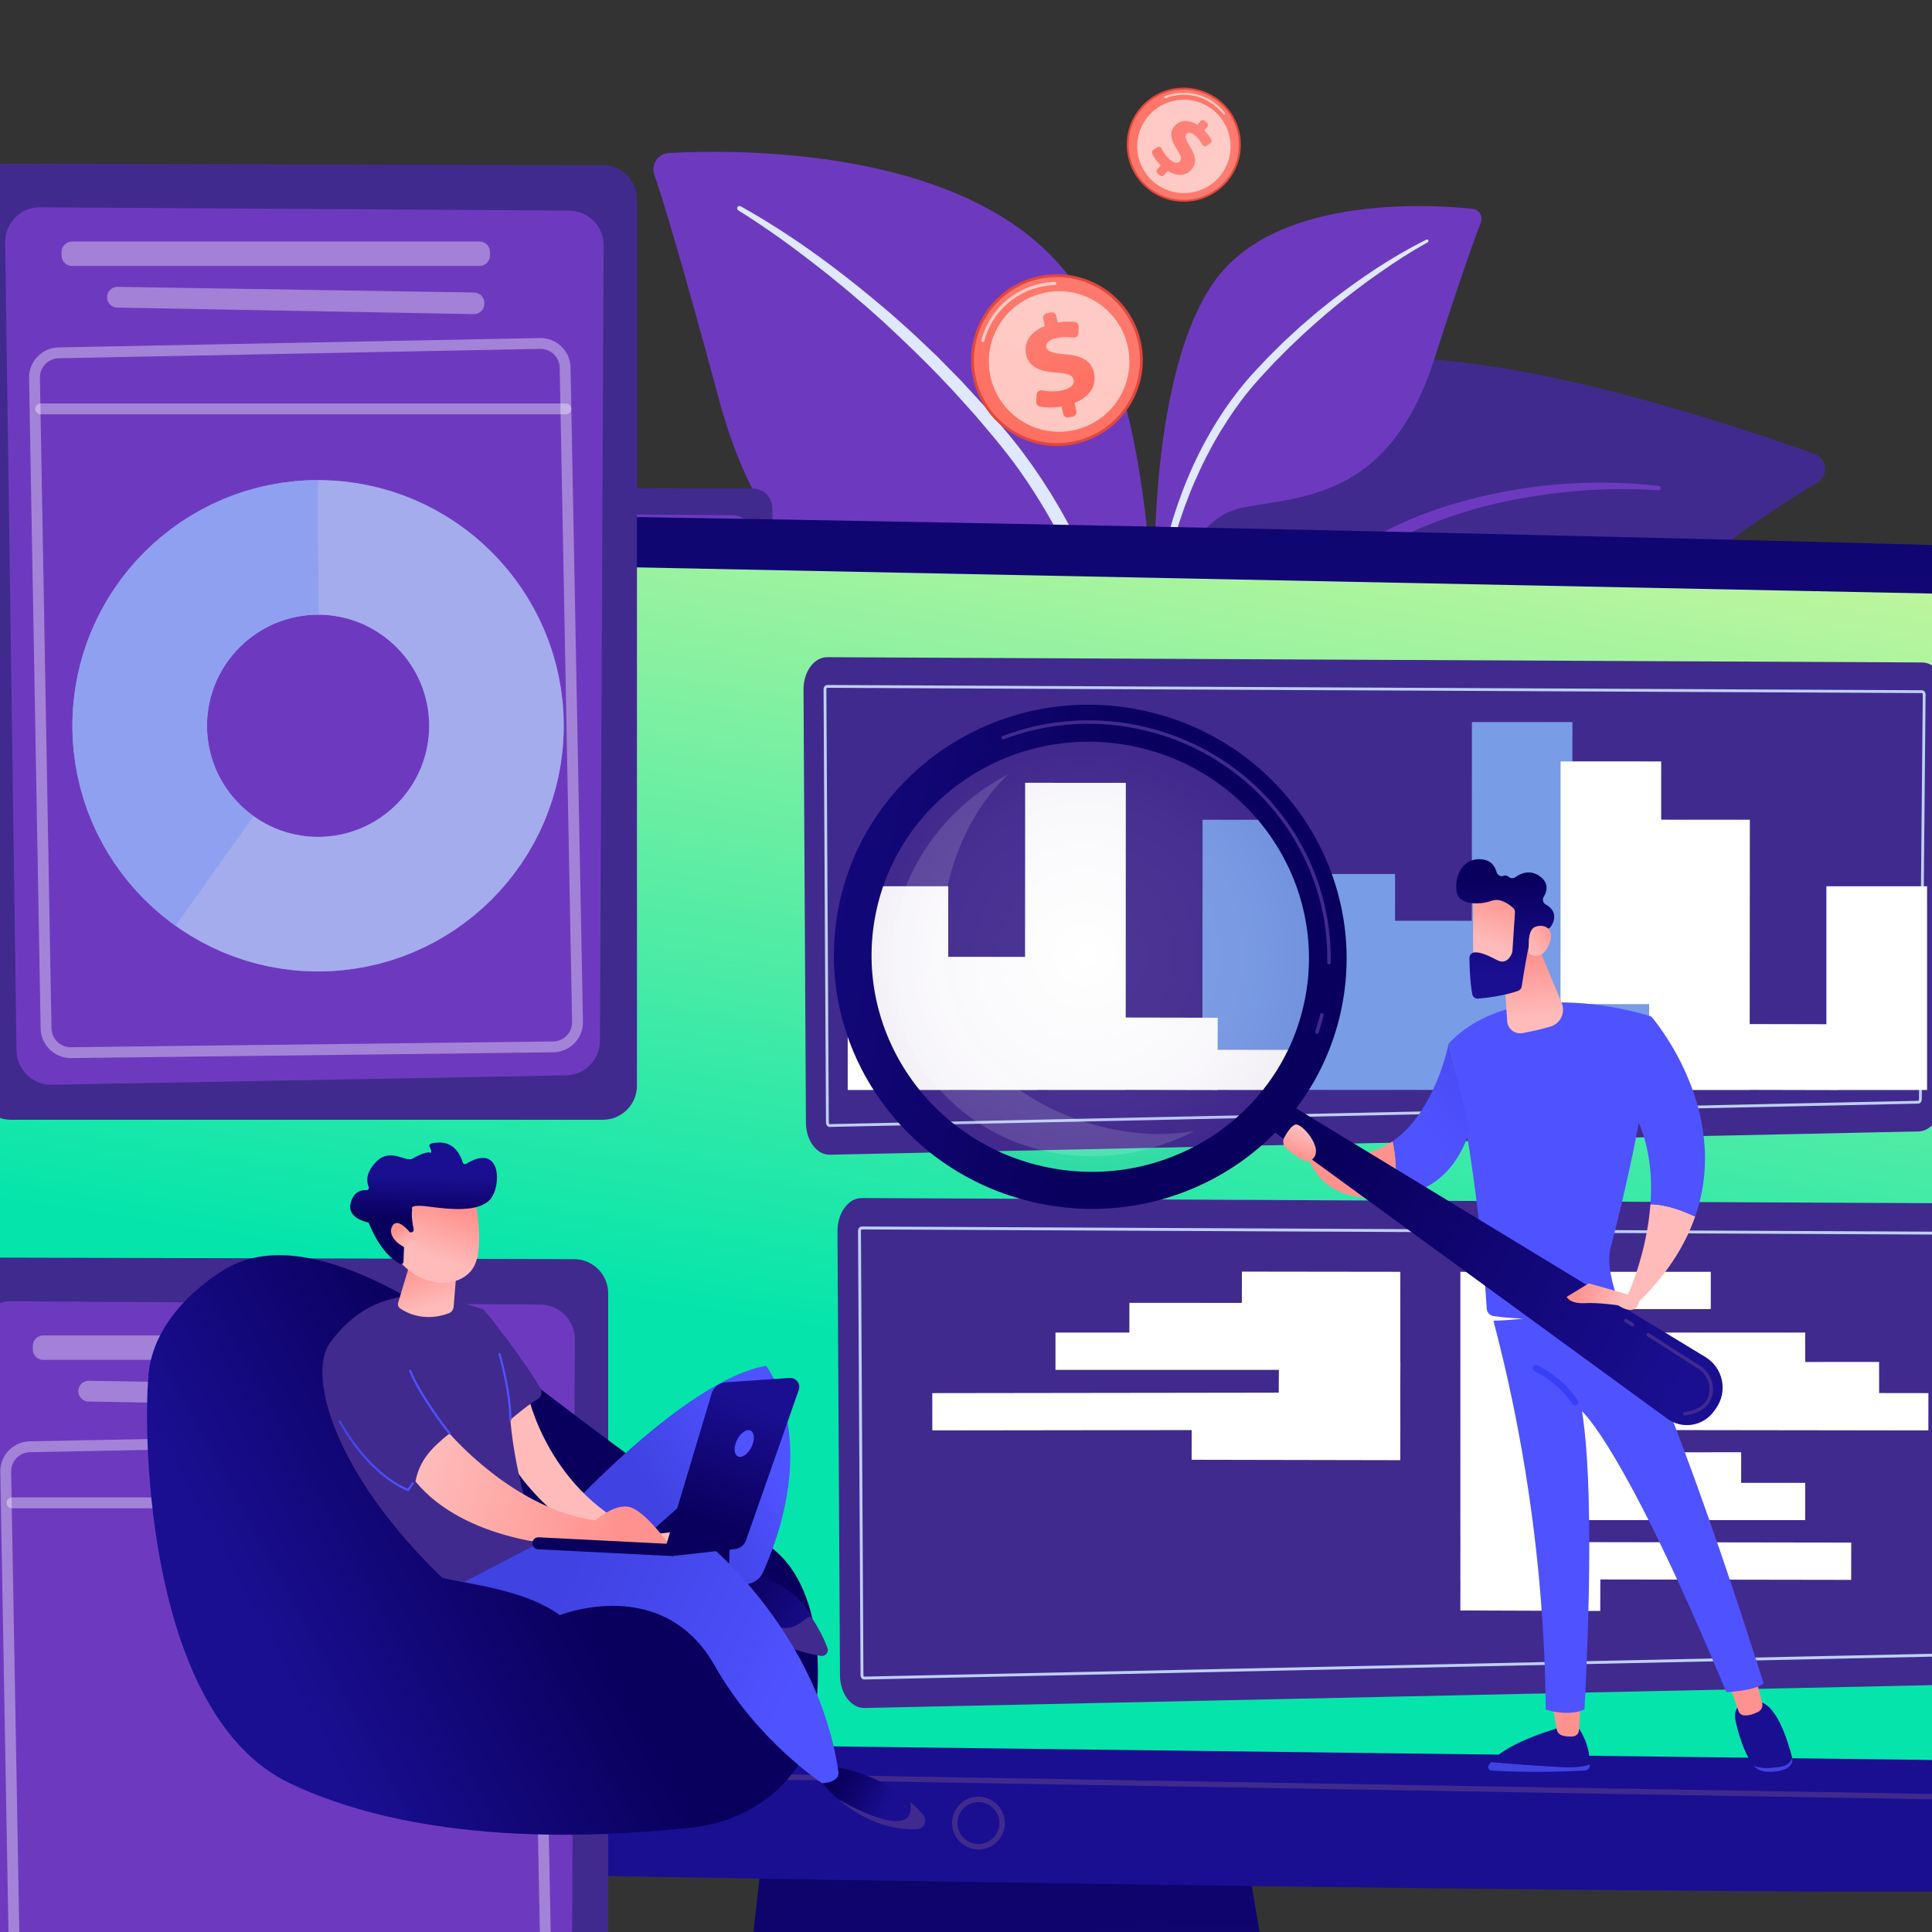 <svg width="547" height="547" viewBox="0 0 547 547" fill="none" xmlns="http://www.w3.org/2000/svg">
<rect x="0" y="0" width="547" height="547" fill="#333333" stroke="none"/>
<g clip-path="url(#clip0_127_7581)">
<path d="M195.976 432.482C189.771 434.342 262.38 368.792 300.9 253.296C319.052 198.871 330.803 128.855 367.128 107.156C397.361 89.096 485.184 118.258 513.795 128.549C517.371 129.835 517.838 134.699 514.568 136.633C498.443 146.166 463.517 169.168 450.937 196.107C434.356 231.615 395.021 249.417 362.264 250.562C329.507 251.707 310.844 254.998 286.985 303.116C263.126 351.233 213.609 427.196 195.976 432.482Z" fill="#412A8E"/>
<path d="M469.657 137.586C450.505 135.377 430.95 137.046 412.345 142.44C403.038 145.113 394.046 148.99 385.674 153.952C377.348 158.979 369.621 165.113 363.107 172.386L360.678 175.123C359.875 176.041 359.159 177.031 358.395 177.981C357.657 178.946 356.874 179.903 356.175 180.875L354.071 183.789C351.257 187.669 348.462 191.561 345.706 195.483C340.183 203.316 334.784 211.238 329.506 219.239C318.945 235.24 308.866 251.557 299.784 268.476C299.582 268.853 299.724 269.322 300.101 269.525C300.465 269.72 300.916 269.594 301.128 269.244L301.141 269.224C306.068 261.059 311.175 252.966 316.424 244.984C321.64 236.977 326.955 229.035 332.358 221.155L340.502 209.361L348.781 197.661C351.539 193.76 354.336 189.887 357.153 186.028L359.259 183.129C359.96 182.161 360.699 181.269 361.416 180.336C362.147 179.418 362.829 178.461 363.597 177.575L365.92 174.933C372.135 167.891 379.573 162.011 387.533 157.023C391.569 154.615 395.701 152.333 400.031 150.462L401.641 149.731L403.279 149.062C404.373 148.622 405.456 148.152 406.56 147.734C408.779 146.928 410.99 146.094 413.253 145.407C422.255 142.493 431.609 140.677 441.035 139.557C450.459 138.453 460.043 138.138 469.501 138.82L469.541 138.823C469.883 138.848 470.181 138.59 470.206 138.248C470.23 137.915 469.985 137.625 469.657 137.586Z" fill="#6D3ABF"/>
<path d="M324.632 239.791C324.632 239.791 314.222 192.511 289.486 185.24C264.75 177.969 221.657 180.199 203.56 113.082C192.966 73.789 187.751 56.752 185.248 49.379C184.272 46.504 186.301 43.491 189.334 43.326C210.786 42.16 281.296 41.723 306.411 83.763C336.186 133.601 324.632 239.791 324.632 239.791Z" fill="#6D3ABF"/>
<path d="M209.693 58.403C224.932 66.888 238.878 77.389 252.102 88.706C255.352 91.6 258.636 94.463 261.751 97.506L264.116 99.759L265.299 100.885L266.448 102.046L271.037 106.697L272.179 107.866L273.284 109.069L275.495 111.476L277.706 113.883L278.811 115.087L279.878 116.324C282.695 119.654 285.606 122.881 288.273 126.382C288.966 127.233 289.598 128.129 290.251 129.01C290.897 129.896 291.556 130.772 292.19 131.666L294.047 134.379L294.974 135.737L295.858 137.122L297.625 139.893L299.309 142.714C299.876 143.652 300.428 144.597 300.947 145.561L302.534 148.437C306.636 156.171 310.23 164.171 313.166 172.403C316.147 180.617 318.579 189.019 320.501 197.53C321.44 201.791 322.247 206.079 322.916 210.389C323.59 214.708 324.118 219.013 324.38 223.427C324.418 224.073 323.926 224.627 323.28 224.666C322.649 224.703 322.105 224.234 322.046 223.609L322.042 223.575C321.844 221.481 321.552 219.33 321.233 217.212C320.916 215.088 320.572 212.965 320.178 210.851C319.402 206.622 318.491 202.416 317.45 198.245C315.391 189.898 312.903 181.655 309.845 173.631C306.809 165.601 303.269 157.771 299.214 150.224C295.091 142.72 290.545 135.435 285.292 128.684C282.703 125.296 279.852 122.047 277.1 118.745L276.057 117.513L274.975 116.315L272.812 113.919L270.648 111.523L269.567 110.325L268.448 109.161C262.566 102.869 256.362 96.888 250.032 91.039C243.641 85.255 237.037 79.7 230.197 74.443C223.395 69.147 216.345 64.111 209.045 59.564L209.019 59.547C208.707 59.353 208.612 58.944 208.806 58.632C208.994 58.331 209.385 58.233 209.693 58.403Z" fill="#DFE8FF"/>
<path d="M327.133 176.787C327.133 176.787 335.016 147.801 350.565 144.044C366.115 140.286 392.755 142.972 406.001 101.924C413.755 77.893 417.503 67.493 419.277 62.999C419.969 61.246 418.802 59.318 416.928 59.124C403.669 57.752 359.984 55.348 343.147 80.642C323.186 110.628 327.133 176.787 327.133 176.787Z" fill="#6D3ABF"/>
<path d="M403.855 67.852C394.153 72.649 385.192 78.735 376.655 85.349C374.553 87.044 372.432 88.719 370.408 90.51L368.875 91.835L368.108 92.497L367.36 93.182L364.375 95.926L363.633 96.615L362.911 97.328L361.468 98.752L360.025 100.177L359.304 100.89L358.605 101.625C356.758 103.603 354.857 105.515 353.098 107.604C352.643 108.11 352.224 108.646 351.793 109.172C351.366 109.702 350.93 110.225 350.511 110.76L349.278 112.385L348.662 113.198L348.073 114.03L346.893 115.694L345.764 117.391C345.385 117.955 345.014 118.524 344.663 119.106L343.593 120.84C340.817 125.51 338.347 130.359 336.278 135.372C334.182 140.372 332.421 145.506 330.973 150.722C330.262 153.334 329.632 155.967 329.087 158.618C328.538 161.274 328.081 163.926 327.785 166.654C327.741 167.053 328.03 167.412 328.429 167.455C328.819 167.497 329.17 167.223 329.226 166.838L329.229 166.817C329.415 165.524 329.661 164.2 329.923 162.898C330.184 161.591 330.461 160.286 330.769 158.987C331.378 156.39 332.07 153.811 332.841 151.257C334.37 146.146 336.161 141.113 338.299 136.233C340.424 131.349 342.855 126.603 345.596 122.048C348.379 117.522 351.416 113.146 354.876 109.121C356.583 107.099 358.448 105.172 360.254 103.208L360.937 102.477L361.644 101.767L363.057 100.348L364.471 98.928L365.177 98.218L365.905 97.531C369.741 93.81 373.767 90.29 377.867 86.857C382.003 83.466 386.264 80.223 390.662 77.172C395.038 74.096 399.559 71.188 404.221 68.591L404.238 68.581C404.437 68.471 404.508 68.219 404.397 68.021C404.29 67.828 404.05 67.756 403.855 67.852Z" fill="#DFE8FF"/>
<path d="M323.027 96.887C325.827 110.018 317.453 122.933 304.321 125.733C291.19 128.534 278.275 120.159 275.475 107.028C272.675 93.897 281.049 80.982 294.18 78.181C307.311 75.381 320.226 83.755 323.027 96.887Z" fill="url(#paint0_linear_127_7581)"/>
<path d="M322.236 97.055C324.944 109.75 316.847 122.235 304.153 124.942C291.458 127.65 278.973 119.554 276.266 106.859C273.558 94.165 281.654 81.679 294.349 78.972C307.043 76.265 319.529 84.361 322.236 97.055Z" fill="url(#paint1_linear_127_7581)"/>
<g opacity="0.78">
<path opacity="0.78" d="M278.352 96.88C278.287 96.894 278.218 96.894 278.15 96.876C277.915 96.814 277.775 96.574 277.837 96.34C279.978 88.205 286.414 82.063 294.634 80.31C295.946 80.031 297.285 79.868 298.614 79.829C298.856 79.822 299.059 80.012 299.066 80.254C299.073 80.497 298.885 80.7 298.64 80.706C297.364 80.744 296.077 80.9 294.817 81.168C286.923 82.852 280.742 88.751 278.686 96.563C278.642 96.729 278.509 96.847 278.352 96.88Z" fill="white"/>
</g>
<g opacity="0.78">
<path opacity="0.78" d="M319.313 98.202C321.604 108.947 314.752 119.514 304.008 121.805C293.263 124.097 282.696 117.244 280.404 106.5C278.113 95.756 284.965 85.188 295.71 82.897C306.454 80.606 317.021 87.458 319.313 98.202Z" fill="white"/>
</g>
<path d="M301.034 117.221L300.582 115.104C298.357 115.487 296.064 115.431 294.369 115.083C293.764 114.959 293.349 114.398 293.384 113.781L293.501 111.695C293.544 110.93 294.251 110.388 295.004 110.53C296.679 110.847 298.686 110.952 300.734 110.516C302.859 110.062 304.29 109.004 303.975 107.527C303.691 106.194 302.297 105.663 299.175 105.501C294.715 105.247 291.297 104.055 290.506 100.345C289.791 96.995 291.695 93.915 295.8 92.324L295.348 90.208C295.203 89.527 295.637 88.857 296.318 88.712L297.562 88.446C298.243 88.301 298.913 88.735 299.058 89.416L299.463 91.317C301.523 90.963 303.083 90.996 304.351 91.159C305.001 91.242 305.47 91.822 305.434 92.476L305.328 94.405C305.287 95.149 304.618 95.694 303.882 95.582C302.708 95.403 301.082 95.303 299.086 95.728C296.565 96.266 296.067 97.464 296.267 98.401C296.513 99.553 298.195 100.023 301.688 100.333C306.67 100.739 309.029 102.269 309.775 105.763C310.458 108.969 308.696 112.357 304.239 114.061L304.744 116.43C304.889 117.111 304.455 117.78 303.774 117.926L302.53 118.191C301.849 118.336 301.179 117.902 301.034 117.221Z" fill="url(#paint2_linear_127_7581)"/>
<path d="M347.217 51.745C341.274 58.393 331.06 58.959 324.403 53.008C317.745 47.058 317.166 36.844 323.109 30.196C329.052 23.547 339.267 22.981 345.924 28.932C352.581 34.882 353.16 45.096 347.217 51.745Z" fill="url(#paint3_linear_127_7581)"/>
<path d="M346.816 51.386C341.071 57.814 331.196 58.361 324.76 52.608C318.325 46.855 317.765 36.981 323.51 30.554C329.255 24.126 339.13 23.579 345.566 29.332C352.002 35.084 352.562 44.959 346.816 51.386Z" fill="url(#paint4_linear_127_7581)"/>
<g opacity="0.78">
<path opacity="0.78" d="M329.681 27.764C329.648 27.734 329.621 27.697 329.604 27.653C329.545 27.503 329.619 27.334 329.769 27.275C334.972 25.236 340.793 26.284 344.96 30.009C345.625 30.604 346.238 31.259 346.781 31.957C346.88 32.084 346.857 32.267 346.73 32.366C346.603 32.465 346.42 32.443 346.321 32.315C345.799 31.644 345.211 31.015 344.572 30.444C340.57 26.866 334.979 25.86 329.982 27.818C329.876 27.86 329.761 27.835 329.681 27.764Z" fill="white"/>
</g>
<g opacity="0.78">
<path opacity="0.78" d="M345.053 50.267C340.191 55.707 331.833 56.17 326.386 51.301C320.939 46.432 320.465 38.075 325.328 32.635C330.19 27.194 338.548 26.732 343.995 31.6C349.442 36.469 349.916 44.827 345.053 50.267Z" fill="white"/>
</g>
<path d="M327.677 47.908L328.635 46.837C327.556 45.792 326.685 44.539 326.207 43.493C326.036 43.12 326.174 42.678 326.518 42.454L327.683 41.7C328.11 41.423 328.679 41.59 328.898 42.05C329.386 43.073 330.117 44.192 331.155 45.12C332.233 46.083 333.362 46.436 334.031 45.688C334.634 45.014 334.371 44.057 333.233 42.318C331.618 39.824 330.915 37.523 332.594 35.644C334.111 33.948 336.51 33.763 338.974 35.343L339.932 34.271C340.24 33.926 340.77 33.897 341.116 34.206L341.746 34.769C342.091 35.078 342.121 35.608 341.813 35.952L340.953 36.915C341.951 37.881 342.546 38.731 342.957 39.476C343.167 39.857 343.04 40.336 342.675 40.573L341.599 41.273C341.184 41.542 340.629 41.397 340.4 40.957C340.036 40.257 339.451 39.345 338.439 38.441C337.161 37.298 336.323 37.501 335.899 37.975C335.377 38.559 335.786 39.645 336.991 41.641C338.729 44.474 338.835 46.341 337.254 48.11C335.803 49.733 333.293 50.115 330.63 48.39L329.558 49.59C329.25 49.934 328.72 49.964 328.375 49.655L327.744 49.092C327.399 48.783 327.369 48.253 327.677 47.908Z" fill="url(#paint5_linear_127_7581)"/>
<path d="M242.86 389.941L234.902 461.319H327.237L315.21 389.941H242.86Z" fill="url(#paint6_linear_127_7581)"/>
<path d="M71.228 215.718V393.85C71.228 408.504 82.905 420.487 97.554 420.865C162.617 422.543 390.174 426.611 452.109 425.698C462.754 425.541 471.378 417.022 471.685 406.381C472.879 364.998 474.819 265.487 467.641 219.288C466.129 209.559 457.917 202.284 448.076 201.969C393.562 200.225 152.336 194.687 90.43 196.078C79.753 196.317 71.228 205.039 71.228 215.718Z" fill="url(#paint7_linear_127_7581)"/>
<path d="M461.265 410.918C461.262 410.918 461.259 410.918 461.257 410.918L82.398 404.463C82.149 404.459 81.951 404.254 81.955 404.005C81.959 403.756 82.154 403.574 82.413 403.562L461.272 410.017C461.521 410.021 461.719 410.226 461.715 410.475C461.711 410.722 461.51 410.918 461.265 410.918Z" fill="#412A8E"/>
<path d="M82.405 214.851V384.089C82.405 392.645 89.273 399.616 97.828 399.744L443.199 404.011C451.681 404.137 458.633 397.314 458.664 388.832L459.242 221.106C459.265 215.041 454.433 210.071 448.369 209.924L94.773 202.78C87.992 202.615 82.405 208.068 82.405 214.851Z" fill="url(#paint8_linear_127_7581)"/>
<path d="M275.572 418.802C273.15 418.802 271.18 416.832 271.18 414.41C271.18 411.987 273.15 410.017 275.572 410.017C277.995 410.017 279.965 411.987 279.965 414.41C279.965 416.832 277.995 418.802 275.572 418.802ZM275.572 410.918C273.647 410.918 272.081 412.485 272.081 414.41C272.081 416.335 273.647 417.901 275.572 417.901C277.497 417.901 279.063 416.335 279.063 414.41C279.063 412.485 277.497 410.918 275.572 410.918Z" fill="#412A8E"/>
<path d="M347.126 475.922H211.988C208.316 475.922 205.559 473.309 206.269 470.501L208.003 463.643C208.525 461.581 210.793 460.067 213.488 459.983L343.767 455.917C346.582 455.83 349.075 457.324 349.688 459.468L352.814 470.391C353.627 473.228 350.856 475.922 347.126 475.922Z" fill="url(#paint9_linear_127_7581)"/>
<path d="M284.735 461.851C284.489 461.851 284.288 461.653 284.284 461.407C284.281 461.158 284.479 460.953 284.728 460.949L290.311 460.868C290.553 460.861 290.765 461.063 290.768 461.312C290.772 461.561 290.573 461.766 290.324 461.769L284.741 461.851C284.739 461.851 284.737 461.851 284.735 461.851Z" fill="#412A8E"/>
<path d="M211.272 472.152C211.248 472.152 211.224 472.15 211.2 472.146C210.955 472.107 210.787 471.876 210.827 471.63L211.623 466.642C212.052 463.957 214.337 461.979 217.055 461.939L276.267 461.073C276.521 461.091 276.721 461.268 276.725 461.517C276.728 461.766 276.529 461.971 276.28 461.975L217.069 462.84C214.788 462.874 212.873 464.532 212.513 466.784L211.717 471.772C211.681 471.994 211.49 472.152 211.272 472.152Z" fill="#412A8E"/>
<path d="M109.67 479.472H208.217C211.359 479.472 213.907 476.925 213.907 473.782V326.182C213.907 323.045 211.369 320.5 208.232 320.492L108.897 320.225C105.737 320.217 103.175 322.785 103.192 325.946L103.98 473.812C103.997 476.943 106.539 479.472 109.67 479.472Z" fill="#412A8E"/>
<path d="M114.499 327.508L202.616 328.051C205.801 328.07 208.368 330.666 208.354 333.851L207.739 466.327C207.724 469.464 205.207 472.016 202.071 472.073L116.454 473.635C113.257 473.694 110.621 471.141 110.576 467.944L108.691 333.362C108.645 330.129 111.265 327.488 114.499 327.508Z" fill="#6D3ABF"/>
<g opacity="0.6">
<path opacity="0.6" d="M118.082 334.93V335.538C118.082 336.492 118.855 337.265 119.809 337.265H187.702C188.656 337.265 189.429 336.492 189.429 335.538V334.93C189.429 333.976 188.656 333.203 187.702 333.203H119.809C118.855 333.203 118.082 333.976 118.082 334.93Z" fill="white"/>
</g>
<g opacity="0.6">
<path opacity="0.6" d="M125.657 342.571C125.706 343.475 126.445 344.188 127.35 344.205L186.726 345.287C187.692 345.304 188.485 344.526 188.485 343.56V343.419C188.485 342.476 187.728 341.707 186.785 341.692L127.409 340.751C126.408 340.735 125.603 341.571 125.657 342.571Z" fill="white"/>
</g>
<g opacity="0.61">
<path opacity="0.61" d="M119.596 469.192C116.88 469.192 114.642 467 114.594 464.278L112.667 355.927C112.618 353.174 114.819 350.89 117.573 350.836L197.742 349.275C199.083 349.262 200.346 349.745 201.309 350.673C202.273 351.6 202.817 352.846 202.843 354.183L204.909 463.129C204.934 464.473 204.433 465.743 203.498 466.708C202.564 467.672 201.309 468.211 199.966 468.228L119.657 469.192C119.637 469.192 119.616 469.192 119.596 469.192ZM197.841 351.077C197.82 351.077 197.799 351.078 197.778 351.078L117.608 352.639C115.846 352.672 114.438 354.134 114.47 355.896L116.396 464.245C116.428 465.999 117.888 467.407 119.635 467.389L199.945 466.425C200.804 466.415 201.606 466.069 202.204 465.453C202.802 464.836 203.123 464.023 203.107 463.164L201.04 354.217C201.024 353.362 200.675 352.565 200.059 351.972C199.458 351.394 198.673 351.077 197.841 351.077Z" fill="white"/>
</g>
<g opacity="0.61">
<path opacity="0.61" d="M202.071 361.979H114.608C114.111 361.979 113.707 361.575 113.707 361.078C113.707 360.58 114.111 360.176 114.608 360.176H202.071C202.569 360.176 202.973 360.58 202.973 361.078C202.973 361.575 202.569 361.979 202.071 361.979Z" fill="white"/>
</g>
<path d="M114.464 297.284H213.011C216.153 297.284 218.701 294.737 218.701 291.594V143.994C218.701 140.858 216.162 138.313 213.026 138.304L113.691 138.038C110.531 138.029 107.969 140.598 107.986 143.758L108.774 291.625C108.791 294.755 111.333 297.284 114.464 297.284Z" fill="#412A8E"/>
<path d="M119.293 145.321L207.41 145.863C210.595 145.883 213.162 148.478 213.147 151.663L212.533 284.14C212.518 287.277 210.001 289.828 206.865 289.885L121.248 291.447C118.051 291.506 115.415 288.954 115.37 285.756L113.484 151.175C113.439 147.941 116.059 145.301 119.293 145.321Z" fill="#6D3ABF"/>
<g opacity="0.6">
<path opacity="0.6" d="M122.875 152.743V153.35C122.875 154.304 123.649 155.077 124.603 155.077H192.496C193.45 155.077 194.223 154.304 194.223 153.35V152.743C194.223 151.789 193.45 151.015 192.496 151.015H124.603C123.649 151.015 122.875 151.789 122.875 152.743Z" fill="white"/>
</g>
<g opacity="0.6">
<path opacity="0.6" d="M130.451 160.384C130.5 161.288 131.239 162.001 132.144 162.017L191.52 163.099C192.486 163.117 193.279 162.339 193.279 161.372V161.231C193.279 160.288 192.522 159.519 191.579 159.504L132.203 158.563C131.201 158.547 130.397 159.384 130.451 160.384Z" fill="white"/>
</g>
<g opacity="0.61">
<path opacity="0.61" d="M124.391 287.004C121.674 287.004 119.436 284.812 119.388 282.089L117.461 173.74C117.412 170.986 119.613 168.702 122.367 168.648L202.536 167.088C203.879 167.071 205.14 167.558 206.103 168.485C207.067 169.412 207.611 170.659 207.636 171.995L209.703 280.942C209.728 282.285 209.227 283.555 208.292 284.52C207.358 285.484 206.103 286.024 204.76 286.04L124.451 287.004C124.431 287.004 124.41 287.004 124.391 287.004ZM202.635 168.889C202.614 168.889 202.593 168.89 202.571 168.89L122.402 170.451C120.64 170.485 119.232 171.946 119.264 173.708L121.19 282.058C121.221 283.799 122.653 285.201 124.391 285.201C124.404 285.201 124.416 285.201 124.429 285.201L204.739 284.237C205.598 284.227 206.4 283.882 206.998 283.265C207.596 282.648 207.917 281.835 207.9 280.976L205.834 172.03C205.818 171.175 205.469 170.377 204.853 169.784C204.252 169.206 203.467 168.889 202.635 168.889Z" fill="white"/>
</g>
<g opacity="0.61">
<path opacity="0.61" d="M206.866 179.791H119.402C118.905 179.791 118.501 179.387 118.501 178.89C118.501 178.392 118.905 177.988 119.402 177.988H206.866C207.363 177.988 207.767 178.392 207.767 178.89C207.767 179.387 207.363 179.791 206.866 179.791Z" fill="white"/>
</g>
<g opacity="0.73">
<path opacity="0.73" d="M165.592 201.957C149.212 201.957 135.886 215.283 135.886 231.664C135.886 248.044 149.212 261.37 165.592 261.37C181.973 261.37 195.299 248.044 195.299 231.664C195.299 215.283 181.973 201.957 165.592 201.957Z" stroke="white" stroke-width="22.41"/>
</g>
<g opacity="0.73">
<path opacity="0.73" d="M165.592 201.957C149.212 201.957 135.886 215.283 135.886 231.664C135.886 248.044 149.212 261.37 165.592 261.37C181.973 261.37 195.299 248.044 195.299 231.664C195.299 215.283 181.973 201.957 165.592 201.957Z" stroke="#91B3FA" stroke-width="22.41" stroke-dasharray="190.63 270"/>
</g>
<g opacity="0.73">
<path opacity="0.73" d="M165.592 201.957C149.212 201.957 135.886 215.283 135.886 231.664C135.886 248.044 149.212 261.37 165.592 261.37C181.973 261.37 195.299 248.044 195.299 231.664C195.299 215.283 181.973 201.957 165.592 201.957Z" stroke="#7D97F4" stroke-width="22.41" stroke-dasharray="74.9 270"/>
</g>
<path d="M432.742 221.116L250.404 220.239C248.206 220.219 246.421 222.65 246.438 225.641L246.842 297.782C246.859 300.79 248.69 303.19 250.9 303.1L432.199 299.217C434.308 299.131 435.992 296.798 436.019 293.927L436.655 226.545C436.683 223.572 434.927 221.136 432.742 221.116Z" fill="#412A8E"/>
<path d="M250.784 298.473C250.447 298.473 250.185 298.154 250.182 297.746L249.778 225.605C249.777 225.416 249.828 225.25 249.929 225.111C250.076 224.911 250.255 224.869 250.38 224.869L432.72 225.746C432.844 225.747 433.021 225.79 433.166 225.991C433.267 226.131 433.317 226.297 433.315 226.485L432.68 293.867C432.676 294.266 432.427 294.576 432.101 294.589H432.097L250.784 298.473ZM250.378 225.336C250.367 225.336 250.344 225.336 250.307 225.387C250.266 225.444 250.245 225.514 250.246 225.603L250.65 297.744C250.65 297.904 250.735 298.005 250.779 298.005L432.087 294.122C432.135 294.118 432.211 294.014 432.212 293.862L432.848 226.481C432.848 226.393 432.828 226.323 432.787 226.265C432.75 226.214 432.726 226.213 432.716 226.213L250.378 225.336Z" fill="#BDD0FB"/>
<path d="M262.173 292.304V258.394M425.179 292.304V258.394V292.304ZM410.41 292.304L410.433 281.368L410.41 292.304ZM395.641 292.304L395.664 247.318L395.641 292.304ZM380.872 292.304L380.895 237.608L380.872 292.304ZM366.103 292.304L366.126 231.044L366.103 292.304ZM351.334 292.304L351.357 264.138L351.334 292.304ZM336.565 292.304L336.588 256.343L336.565 292.304ZM321.249 292.304L321.272 247.318L321.249 292.304ZM307.027 292.304L307.05 280.274L307.027 292.304ZM291.711 292.304L291.734 241.164L291.711 292.304ZM276.942 292.304L276.965 270.155L276.942 292.304Z" stroke="#789CE6" stroke-width="16.74"/>
<path d="M262.173 292.304V258.394M425.179 292.304V258.394V292.304ZM410.41 292.304L410.433 281.368L410.41 292.304ZM395.641 292.304L395.664 247.318L395.641 292.304ZM380.878 278.015C380.885 261.81 380.895 237.608 380.895 237.608L380.878 278.015ZM321.249 292.304C321.249 292.304 321.25 289.652 321.252 285.635L321.249 292.304ZM307.027 292.304L307.05 280.274L307.027 292.304ZM291.711 292.304L291.734 241.164L291.711 292.304ZM276.942 292.304L276.965 270.155L276.942 292.304Z" stroke="white" stroke-width="16.74"/>
<path d="M443.054 311.213L256.163 310.315C253.91 310.294 252.081 312.785 252.098 315.851L252.512 389.794C252.53 392.876 254.407 395.336 256.671 395.244L442.497 391.264C444.659 391.175 446.386 388.785 446.413 385.843L447.064 316.778C447.093 313.73 445.294 311.234 443.054 311.213Z" fill="#412A8E"/>
<path d="M256.553 390.501C256.207 390.501 255.938 390.174 255.936 389.757L255.522 315.815C255.521 315.62 255.573 315.45 255.677 315.308C255.827 315.103 256.011 315.06 256.138 315.06L443.031 315.958C443.158 315.959 443.34 316.004 443.489 316.21C443.592 316.353 443.643 316.522 443.642 316.716L442.99 385.781C442.987 386.19 442.731 386.508 442.397 386.521H442.393L256.553 390.501ZM256.137 315.539C256.125 315.539 256.102 315.539 256.064 315.591C256.022 315.648 256.001 315.723 256.001 315.812L256.415 389.754C256.416 389.918 256.503 390.022 256.548 390.022L442.382 386.042C442.432 386.038 442.51 385.932 442.511 385.776L443.162 316.711C443.163 316.623 443.142 316.549 443.101 316.491C443.062 316.438 443.037 316.437 443.028 316.437L256.137 315.539Z" fill="#BDD0FB"/>
<path d="M355.837 325.706H397.541M355.837 375.893C355.837 375.893 371.081 375.949 379.14 375.979L355.837 375.893ZM355.837 370.696L420.925 370.8L355.837 370.696ZM355.837 365.91L371.422 365.878L355.837 365.91ZM355.837 360.85H413.267H355.837ZM355.837 355.791L402.601 355.758L355.837 355.791ZM355.837 350.868L391.661 350.835L355.837 350.868ZM355.837 345.808L433.78 345.912L355.837 345.808ZM355.837 340.748L425.575 340.715L355.837 340.748ZM355.837 335.825H413.267H355.837ZM355.837 330.902H369.507H355.837Z" stroke="white" stroke-width="6.21"/>
<path d="M345.832 325.706L319.444 325.673M345.832 350.868C345.832 350.868 325.801 350.828 311.084 350.799L345.832 350.868ZM345.832 345.808L267.889 345.912L345.832 345.808ZM345.832 340.748L325.598 340.65L345.832 340.748ZM345.832 335.825H288.402H345.832ZM345.832 330.902L300.709 330.869L345.832 330.902Z" stroke="white" stroke-width="6.21"/>
<path d="M221.413 474.561L207.884 595.902H364.853L344.408 474.561H221.413Z" fill="url(#paint10_linear_127_7581)"/>
<path d="M-70.362 178.381V481.206C-70.362 506.118 -50.511 526.489 -25.608 527.131C84.999 529.984 471.846 536.899 577.136 535.347C595.233 535.08 609.893 520.599 610.415 502.508C612.445 432.158 615.742 262.989 603.54 184.45C600.97 167.911 587.009 155.543 570.28 155.008C477.606 152.043 67.522 142.629 -37.719 144.993C-55.869 145.4 -70.362 160.226 -70.362 178.381Z" fill="url(#paint11_linear_127_7581)"/>
<path d="M592.7 510.222C592.695 510.222 592.691 510.222 592.686 510.222L-51.374 499.249C-51.797 499.241 -52.134 498.892 -52.127 498.47C-52.12 498.046 -51.789 497.736 -51.348 497.716L592.712 508.689C593.135 508.697 593.472 509.046 593.465 509.469C593.458 509.888 593.117 510.222 592.7 510.222Z" fill="#412A8E"/>
<path d="M-51.361 176.907V464.612C-51.361 479.156 -39.685 491.008 -25.142 491.225L561.989 498.479C576.407 498.694 588.226 487.094 588.279 472.674L589.262 187.541C589.3 177.23 581.086 168.782 570.778 168.531L-30.335 156.387C-41.864 156.107 -51.361 165.375 -51.361 176.907Z" fill="url(#paint12_linear_127_7581)"/>
<path d="M277.023 523.625C272.905 523.625 269.555 520.275 269.555 516.157C269.555 512.039 272.905 508.689 277.023 508.689C281.14 508.689 284.49 512.039 284.49 516.157C284.49 520.275 281.14 523.625 277.023 523.625ZM277.023 510.222C273.75 510.222 271.087 512.885 271.087 516.157C271.087 519.43 273.75 522.092 277.023 522.092C280.295 522.092 282.958 519.43 282.958 516.157C282.958 512.885 280.295 510.222 277.023 510.222Z" fill="#412A8E"/>
<path d="M-5.011 626.764H162.519C167.861 626.764 172.192 622.433 172.192 617.091V366.17C172.192 360.838 167.877 356.512 162.545 356.497L-6.325 356.044C-11.697 356.03 -16.052 360.396 -16.023 365.769L-14.684 617.142C-14.655 622.464 -10.333 626.764 -5.011 626.764Z" fill="#412A8E"/>
<path d="M3.199 368.425L152.997 369.348C158.412 369.381 162.777 373.793 162.752 379.208L161.706 604.418C161.681 609.751 157.403 614.088 152.07 614.186L6.523 616.841C1.087 616.94 -3.394 612.602 -3.47 607.165L-6.676 378.378C-6.753 372.88 -2.299 368.391 3.199 368.425Z" fill="#6D3ABF"/>
<g opacity="0.6">
<path opacity="0.6" d="M9.289 381.042V382.075C9.289 383.697 10.604 385.011 12.225 385.011H127.644C129.266 385.011 130.58 383.697 130.58 382.075V381.042C130.58 379.421 129.266 378.106 127.644 378.106H12.225C10.604 378.106 9.289 379.421 9.289 381.042Z" fill="white"/>
</g>
<g opacity="0.6">
<path opacity="0.6" d="M22.167 394.032C22.25 395.569 23.506 396.781 25.046 396.809L125.985 398.649C127.627 398.679 128.975 397.356 128.975 395.713V395.474C128.975 393.87 127.688 392.563 126.085 392.538L25.145 390.938C23.443 390.911 22.075 392.332 22.167 394.032Z" fill="white"/>
</g>
<g opacity="0.61">
<path opacity="0.61" d="M11.863 609.287C7.246 609.287 3.442 605.561 3.36 600.933L0.084 416.738C0.001 412.057 3.742 408.174 8.424 408.082L144.712 405.429C146.99 405.406 149.138 406.228 150.776 407.805C152.413 409.381 153.339 411.5 153.382 413.772L156.895 598.981C156.938 601.264 156.087 603.425 154.497 605.064C152.908 606.703 150.776 607.621 148.493 607.648L11.966 609.287C11.932 609.287 11.897 609.287 11.863 609.287ZM144.88 408.492C144.844 408.492 144.808 408.493 144.772 408.494L8.484 411.147C5.488 411.204 3.095 413.689 3.148 416.684L6.423 600.878C6.477 603.86 8.96 606.253 11.929 606.222L148.456 604.583C149.916 604.566 151.28 603.979 152.297 602.931C153.314 601.882 153.859 600.5 153.831 599.039L150.318 413.831C150.291 412.377 149.698 411.021 148.651 410.013C147.629 409.03 146.294 408.492 144.88 408.492Z" fill="white"/>
</g>
<g opacity="0.61">
<path opacity="0.61" d="M152.072 427.025H3.385C2.539 427.025 1.853 426.339 1.853 425.493C1.853 424.647 2.539 423.96 3.385 423.96H152.072C152.918 423.96 153.605 424.647 153.605 425.493C153.605 426.339 152.918 427.025 152.072 427.025Z" fill="white"/>
</g>
<path d="M3.138 317.044H170.668C176.01 317.044 180.341 312.714 180.341 307.372V56.451C180.341 51.119 176.026 46.792 170.694 46.778L1.825 46.325C-3.548 46.311 -7.903 50.677 -7.874 56.049L-6.534 307.423C-6.506 312.745 -2.184 317.044 3.138 317.044Z" fill="#412A8E"/>
<path d="M11.348 58.706L161.147 59.628C166.561 59.662 170.926 64.074 170.901 69.488L169.856 294.698C169.831 300.031 165.552 304.369 160.22 304.466L14.672 307.122C9.236 307.221 4.755 302.882 4.679 297.446L1.474 68.658C1.397 63.161 5.85 58.672 11.348 58.706Z" fill="#6D3ABF"/>
<g opacity="0.6">
<path opacity="0.6" d="M17.439 71.323V72.356C17.439 73.978 18.753 75.292 20.375 75.292H135.794C137.415 75.292 138.73 73.978 138.73 72.356V71.323C138.73 69.702 137.415 68.387 135.794 68.387H20.375C18.753 68.387 17.439 69.702 17.439 71.323Z" fill="white"/>
</g>
<g opacity="0.6">
<path opacity="0.6" d="M30.316 84.313C30.4 85.85 31.656 87.062 33.195 87.09L134.134 88.93C135.777 88.96 137.124 87.637 137.124 85.994V85.754C137.124 84.151 135.838 82.844 134.234 82.819L33.295 81.218C31.592 81.192 30.224 82.613 30.316 84.313Z" fill="white"/>
</g>
<g opacity="0.61">
<path opacity="0.61" d="M20.014 299.568C15.396 299.568 11.591 295.842 11.509 291.213L8.234 107.019C8.15 102.338 11.891 98.454 16.573 98.363L152.861 95.71C155.144 95.682 157.287 96.509 158.925 98.085C160.563 99.662 161.489 101.781 161.531 104.053L165.044 289.262C165.088 291.545 164.236 293.705 162.647 295.345C161.057 296.984 158.925 297.901 156.642 297.929L20.116 299.568C20.082 299.568 20.047 299.568 20.014 299.568ZM153.03 98.773C152.993 98.773 152.957 98.774 152.921 98.775L16.633 101.428C13.638 101.485 11.244 103.97 11.298 106.965L14.573 291.159C14.626 294.119 17.06 296.504 20.014 296.504C20.036 296.504 20.058 296.504 20.079 296.503L156.605 294.864C158.066 294.847 159.43 294.26 160.447 293.212C161.463 292.163 162.008 290.781 161.98 289.32L158.468 104.112C158.44 102.658 157.848 101.302 156.8 100.294C155.779 99.311 154.443 98.773 153.03 98.773Z" fill="white"/>
</g>
<g opacity="0.61">
<path opacity="0.61" d="M160.222 117.306H11.534C10.688 117.306 10.002 116.62 10.002 115.773C10.002 114.927 10.688 114.241 11.534 114.241H160.222C161.068 114.241 161.754 114.927 161.754 115.773C161.754 116.62 161.068 117.306 160.222 117.306Z" fill="white"/>
</g>
<g opacity="0.73">
<path opacity="0.73" d="M90.057 154.988C62.211 154.988 39.556 177.642 39.556 205.489C39.556 233.336 62.211 255.991 90.057 255.991C117.904 255.991 140.558 233.335 140.558 205.489C140.558 177.642 117.904 154.988 90.057 154.988Z" stroke="white" stroke-width="38.097"/>
</g>
<g opacity="0.73">
<path opacity="0.73" d="M90.057 154.988C62.211 154.988 39.556 177.642 39.556 205.489C39.556 233.336 62.211 255.991 90.057 255.991C117.904 255.991 140.558 233.335 140.558 205.489C140.558 177.642 117.904 154.988 90.057 154.988Z" stroke="#91B3FA" stroke-width="38.097" stroke-dasharray="324.08 459"/>
</g>
<g opacity="0.73">
<path opacity="0.73" d="M90.057 154.988C62.211 154.988 39.556 177.642 39.556 205.489C39.556 233.336 62.211 255.991 90.057 255.991C117.904 255.991 140.558 233.335 140.558 205.489C140.558 177.642 117.904 154.988 90.057 154.988Z" stroke="#7D97F4" stroke-width="38.097" stroke-dasharray="127.34 459"/>
</g>
<path d="M544.212 187.558L234.236 186.068C230.5 186.034 227.466 190.166 227.495 195.25L228.182 317.891C228.21 323.004 231.324 327.084 235.079 326.93L543.289 320.33C546.874 320.183 549.737 316.218 549.783 311.338L550.863 196.788C550.911 191.734 547.927 187.592 544.212 187.558Z" fill="#412A8E"/>
<path d="M234.883 319.065C234.309 319.065 233.864 318.522 233.86 317.83L233.173 195.19C233.172 194.868 233.258 194.586 233.43 194.35C233.679 194.009 233.984 193.938 234.195 193.938L544.173 195.429C544.385 195.43 544.686 195.505 544.932 195.846C545.103 196.084 545.188 196.365 545.186 196.685L544.106 311.235C544.099 311.913 543.676 312.44 543.122 312.463H543.115L234.883 319.065ZM234.193 194.732C234.174 194.732 234.135 194.732 234.072 194.819C234.002 194.915 233.967 195.036 233.968 195.186L234.654 317.825C234.656 318.097 234.8 318.27 234.874 318.27L543.098 311.668C543.179 311.662 543.309 311.485 543.311 311.227L544.391 196.678C544.392 196.529 544.358 196.41 544.288 196.311C544.225 196.224 544.185 196.223 544.168 196.223L234.193 194.732Z" fill="#BDD0FB"/>
<path d="M254.244 308.577V250.931M531.354 308.577V250.931V308.577ZM506.247 308.577L506.287 289.987L506.247 308.577ZM481.14 308.577L481.18 232.101L481.14 308.577ZM456.033 308.577L456.072 215.595L456.033 308.577ZM430.925 308.577L430.965 204.437L430.925 308.577ZM405.818 308.577L405.858 260.695L405.818 308.577ZM380.711 308.577L380.751 247.444L380.711 308.577ZM354.673 308.577L354.713 232.101L354.673 308.577ZM330.496 308.577L330.536 288.127L330.496 308.577ZM304.459 308.577L304.499 221.64L304.459 308.577ZM279.351 308.577L279.391 270.924L279.351 308.577Z" stroke="#789CE6" stroke-width="28.458"/>
<path d="M254.244 308.577V250.932M531.354 308.577V250.932V308.577ZM506.247 308.577L506.287 289.987L506.247 308.577ZM481.14 308.577L481.18 232.101L481.14 308.577ZM456.043 284.287C456.055 256.737 456.072 215.595 456.072 215.595L456.043 284.287ZM354.673 308.577C354.673 308.577 354.676 304.069 354.679 297.241L354.673 308.577ZM330.496 308.577L330.536 288.128L330.496 308.577ZM304.459 308.577L304.499 221.64L304.459 308.577ZM279.351 308.577L279.391 270.924L279.351 308.577Z" stroke="white" stroke-width="28.458"/>
<path d="M561.742 340.723L244.026 339.196C240.197 339.161 237.088 343.396 237.117 348.607L237.821 474.311C237.85 479.551 241.041 483.733 244.89 483.575L560.795 476.81C564.47 476.659 567.405 472.596 567.452 467.594L568.559 350.183C568.608 345.003 565.549 340.758 561.742 340.723Z" fill="#412A8E"/>
<path d="M244.689 475.513C244.102 475.513 243.645 474.957 243.641 474.247L242.937 348.545C242.936 348.215 243.024 347.926 243.2 347.684C243.456 347.336 243.768 347.262 243.985 347.262L561.702 348.789C561.918 348.791 562.227 348.868 562.48 349.218C562.655 349.46 562.743 349.749 562.74 350.077L561.633 467.488C561.627 468.183 561.193 468.724 560.625 468.747H560.617L244.689 475.513ZM243.982 348.077C243.963 348.077 243.922 348.077 243.858 348.165C243.786 348.262 243.751 348.39 243.752 348.541L244.455 474.242C244.457 474.521 244.604 474.698 244.681 474.698L560.6 467.932C560.683 467.926 560.816 467.745 560.818 467.48L561.926 350.07C561.927 349.92 561.891 349.794 561.82 349.696C561.754 349.605 561.712 349.604 561.697 349.604L243.982 348.077Z" fill="#BDD0FB"/>
<path d="M413.473 365.361H484.37M413.473 450.679C413.473 450.679 439.387 450.775 453.087 450.825L413.473 450.679ZM413.473 441.845L524.123 442.022L413.473 441.845ZM413.473 433.708L439.967 433.653L413.473 433.708ZM413.473 425.107H511.104H413.473ZM413.473 416.505L492.971 416.449L413.473 416.505ZM413.473 408.136L474.373 408.08L413.473 408.136ZM413.473 399.535L545.976 399.711L413.473 399.535ZM413.473 390.933L532.027 390.877L413.473 390.933ZM413.473 382.564H511.104H413.473ZM413.473 374.195H436.712H413.473Z" stroke="white" stroke-width="10.557"/>
<path d="M396.464 365.361L351.605 365.305M396.464 408.136C396.464 408.136 362.411 408.069 337.393 408.02L396.464 408.136ZM396.464 399.535L263.961 399.711L396.464 399.535ZM396.464 390.933L362.066 390.766L396.464 390.933ZM396.464 382.564H298.833H396.464ZM396.464 374.195L319.756 374.139L396.464 374.195Z" stroke="white" stroke-width="10.557"/>
<path d="M422.156 498.872C427.085 499.298 435.64 499.99 442.385 500.287C446.439 500.465 448.773 500.068 450.117 499.53C450.115 499.682 450.111 499.825 450.105 499.958C450.073 500.668 449.496 501.235 448.779 501.275C436.035 501.987 425.9 501.522 422.292 501.302C421.546 501.257 421.101 500.446 421.483 499.81C421.674 499.492 421.905 499.18 422.156 498.872Z" fill="url(#paint13_linear_127_7581)"/>
<path d="M442.385 500.287C435.64 499.99 427.085 499.298 422.156 498.872C427.002 492.926 442.385 488.918 442.385 488.918H446.729C449.717 493.226 450.15 497.326 450.117 499.53C448.773 500.068 446.439 500.465 442.385 500.287Z" fill="url(#paint14_linear_127_7581)"/>
<path d="M447.461 481.826L447.054 489.871C447.01 490.742 446.358 491.474 445.485 491.599C444.617 491.723 443.455 491.739 442.222 491.329C441.463 491.076 440.9 490.437 440.76 489.657L439.355 481.826H447.461Z" fill="url(#paint15_linear_127_7581)"/>
<path d="M503.891 500.227C506.028 499.929 506.996 498.818 507.401 497.631C507.404 497.642 507.407 497.652 507.409 497.663C507.724 498.915 506.995 500.213 505.537 500.83C503.775 501.576 501.849 501.704 500.353 501.642C498.749 501.576 497.276 500.912 496.467 499.849L496.455 499.833C498.065 500.63 500.326 500.724 503.891 500.227Z" fill="url(#paint16_linear_127_7581)"/>
<path d="M493.812 481.774H497.395C502.852 481.663 506.279 493.173 507.401 497.631C506.995 498.818 506.028 499.929 503.891 500.227C500.326 500.724 498.065 500.63 496.454 499.833C493.506 495.953 492.044 490.271 491.342 486.955C490.542 483.183 493.812 481.774 493.812 481.774Z" fill="url(#paint17_linear_127_7581)"/>
<path d="M496.934 474.307L498.924 482.22C499.168 483.19 498.703 484.193 497.806 484.654C496.693 485.225 495.126 485.825 493.686 485.651C493.009 485.57 492.446 485.093 492.223 484.455L489.302 476.13L496.934 474.307Z" fill="url(#paint18_linear_127_7581)"/>
<path d="M499.308 476.594C496.832 478.79 488.781 479.079 488.781 479.079C459.78 409.473 447.916 399.585 447.916 399.585C452.104 425.857 448.591 484.021 448.591 484.021C443.805 486.133 437.635 484.021 437.635 484.021C437.247 441.01 430.636 403.499 422.826 373.927C442.427 373.486 452.851 366.779 456.255 364.087C472.594 390.429 499.308 476.594 499.308 476.594Z" fill="url(#paint19_linear_127_7581)"/>
<path d="M445.937 397.937C446.102 397.937 446.268 397.892 446.419 397.801C446.857 397.533 446.996 396.962 446.73 396.525C446.574 396.269 442.822 390.205 435.231 386.542C434.769 386.321 434.214 386.512 433.99 386.975C433.768 387.437 433.961 387.993 434.423 388.215C441.501 391.63 445.107 397.433 445.143 397.491C445.318 397.778 445.624 397.937 445.937 397.937Z" fill="url(#paint20_linear_127_7581)"/>
<path d="M467.516 287.805C467.534 306.679 459.75 338.902 455.938 353.547C454.867 357.663 456.622 364.016 458.186 368.424C458.431 369.115 458.046 369.86 457.341 370.062C453.003 371.299 438.426 374.906 422.824 372.605C421.784 372.451 421.004 371.566 420.936 370.517C418.013 325.45 410.159 295.458 410.159 295.458C429.532 274.926 467.516 287.805 467.516 287.805Z" fill="url(#paint21_linear_127_7581)"/>
<path d="M479.948 344.444C477.092 352.665 471.8 361.198 462.938 369.616L460.739 366.951C460.739 366.951 466.224 355.257 467.285 340.956C471.712 340.975 476.573 342.836 479.948 344.444Z" fill="url(#paint22_linear_127_7581)"/>
<path d="M458.985 309.387L467.517 287.805C467.517 287.805 490.529 313.977 479.948 344.444C476.573 342.836 471.712 340.975 467.285 340.956C468.05 330.654 466.519 319 458.985 309.387Z" fill="url(#paint23_linear_127_7581)"/>
<path d="M410.159 295.458L416.137 320.121C411.723 333.41 403.227 337.842 394.883 338.528C395.63 332.219 395.06 326.888 394.295 323.126C406.458 314.725 410.159 295.458 410.159 295.458Z" fill="url(#paint24_linear_127_7581)"/>
<path d="M394.295 323.126C395.06 326.888 395.629 332.219 394.883 338.528C372.193 342.497 369.783 325.54 369.783 325.54L373.812 325.629C382.416 328.309 389.121 326.7 394.295 323.126Z" fill="url(#paint25_linear_127_7581)"/>
<path d="M425.374 269.517L426.724 289.127C426.875 291.33 428.911 292.903 431.083 292.5C433.426 292.066 436.415 291.431 439.04 290.624C441.842 289.763 443.283 286.667 442.158 283.959L434.767 266.175L425.374 269.517Z" fill="url(#paint26_linear_127_7581)"/>
<path d="M362.614 311.167L482.855 384.221C487.898 387.285 489.262 393.996 485.816 398.785L485.25 399.572C482.201 403.81 476.284 404.755 472.066 401.678L357.791 318.324L362.614 311.167Z" fill="url(#paint27_linear_127_7581)"/>
<g opacity="0.25">
<path opacity="0.25" d="M244.678 258.124C237.753 292.835 260.795 326.69 296.144 333.742C331.492 340.793 365.761 318.371 372.686 283.661C379.61 248.95 356.568 215.095 321.22 208.043C285.871 200.991 251.602 223.413 244.678 258.124Z" fill="url(#paint28_radial_127_7581)"/>
</g>
<g style="mix-blend-mode:screen" opacity="0.68">
<g style="mix-blend-mode:screen" opacity="0.68">
<path d="M285.468 219.216C256.03 234.562 243.954 269.613 258.494 297.506C273.034 325.399 308.686 335.57 338.123 320.224C315.497 324.267 285.571 313.485 273.933 292.661C258.99 265.924 269.643 233.964 285.468 219.216Z" fill="white" fill-opacity="0.3"/>
</g>
</g>
<path d="M237.463 256.684C229.758 295.308 255.397 332.98 294.731 340.827C334.064 348.673 372.196 323.724 379.901 285.1C387.606 246.476 361.966 208.805 322.633 200.958C283.3 193.111 245.168 218.061 237.463 256.684ZM247.925 258.772C254.498 225.822 287.028 204.537 320.584 211.231C354.139 217.925 376.013 250.063 369.439 283.013C362.866 315.963 330.335 337.248 296.78 330.553C263.225 323.859 241.351 291.722 247.925 258.772Z" fill="url(#paint29_linear_127_7581)"/>
<path d="M372.698 292.667C372.442 292.581 372.305 292.306 372.391 292.05C372.927 290.449 373.406 288.816 373.812 287.196C373.877 286.935 374.094 286.761 374.405 286.842C374.665 286.907 374.824 287.172 374.759 287.434C374.345 289.078 373.861 290.736 373.316 292.36C373.237 292.595 372.996 292.731 372.758 292.683C372.739 292.679 372.718 292.674 372.698 292.667ZM375.778 272.542C375.868 267.952 375.464 263.341 374.577 258.835C374.577 258.835 374.577 258.835 374.576 258.833C369.355 232.268 348.552 211.625 321.578 206.244C309 203.735 296.075 204.79 284.201 209.295C283.948 209.39 283.665 209.264 283.572 209.011C283.477 208.759 283.602 208.478 283.854 208.382C295.9 203.812 309.01 202.742 321.769 205.287C349.131 210.746 370.236 231.69 375.534 258.644L375.535 258.645C376.434 263.219 376.844 267.901 376.753 272.562C376.748 272.831 376.525 273.045 376.257 273.04C376.227 273.039 376.198 273.036 376.17 273.031C375.943 272.985 375.774 272.782 375.778 272.542Z" fill="#412A8E"/>
<path d="M417.124 253.176C417.014 253.487 417.109 275.245 417.109 275.245L429.532 274.926L432.505 254.291C432.505 254.291 418.962 247.983 417.124 253.176Z" fill="url(#paint30_linear_127_7581)"/>
<path d="M428.924 258.307L428.21 269.292C428.201 269.433 428.173 269.569 428.126 269.702C427.839 270.517 426.645 273.248 423.925 271.856C421.457 270.594 419.186 269.478 417.428 269.654C416.639 269.733 416.04 270.397 416.043 271.19C416.053 273.167 416.156 277.621 416.836 281.478C416.974 282.26 417.693 282.8 418.484 282.731C420.87 282.524 425.888 281.945 429.817 280.534C430.349 280.343 430.735 279.883 430.822 279.324C431.247 276.599 432.57 268.324 433.295 266.074C433.976 263.963 436.886 263.198 438.131 262.964C438.539 262.887 438.894 262.648 439.121 262.3C439.921 261.069 441.274 258.122 437.628 256.076C436.864 255.648 436.61 254.683 437.061 253.933C437.959 252.44 438.692 250.035 435.945 248.082C433.154 246.096 430.538 247.274 429.037 248.355C428.43 248.793 427.611 248.715 427.069 248.199C426.76 247.905 426.32 247.741 425.702 247.974C424.87 248.288 423.951 247.778 423.726 246.917C423.292 245.264 422.118 243.351 419.014 243.266C413.506 243.116 411.725 248.897 412.44 252.636C413.155 256.375 419.136 256.199 422.353 255.027C424.798 254.137 427.35 256.091 428.433 257.078C428.776 257.391 428.954 257.843 428.924 258.307Z" fill="url(#paint31_linear_127_7581)"/>
<path d="M432.995 270.072C432.995 270.072 432.028 263.503 434.577 262.45C437.127 261.398 440.303 262.842 438.683 267.137C436.669 272.48 432.995 270.072 432.995 270.072Z" fill="url(#paint32_linear_127_7581)"/>
<path d="M461.896 366.794L449.839 363.35L443.554 367.184C443.554 367.184 444.464 369.171 448.589 368.956C452.714 368.742 458.141 369.57 458.141 369.57C458.141 369.57 463.074 373.095 464.052 368.536L461.896 366.794Z" fill="url(#paint33_linear_127_7581)"/>
<path d="M370.766 328.75C369.541 329.367 366.254 326.913 364.27 325.275C363.303 324.476 363.031 323.105 363.637 322.007C364.508 320.427 365.833 318.428 366.986 318.373C368.899 318.281 375.815 326.209 370.766 328.75Z" fill="url(#paint34_linear_127_7581)"/>
<path d="M476.896 400.756C476.948 400.766 477.003 400.769 477.058 400.761C482.472 400.02 484.247 397.263 484.783 395.08C485.564 391.89 484.137 388.5 481.235 386.645L466.878 377.468C466.655 377.324 466.351 377.389 466.205 377.617C466.059 377.844 466.125 378.146 466.353 378.291L480.71 387.467C483.26 389.098 484.516 392.063 483.834 394.848C483.161 397.595 480.837 399.259 476.925 399.794C476.659 399.831 476.471 400.076 476.509 400.344C476.538 400.555 476.698 400.716 476.896 400.756Z" fill="#412A8E"/>
<path d="M462.098 375.531C462.289 375.569 462.493 375.489 462.604 375.315C462.749 375.088 462.683 374.786 462.455 374.641L460.594 373.452C460.371 373.307 460.066 373.373 459.921 373.6C459.775 373.828 459.841 374.129 460.069 374.275L461.931 375.464C461.983 375.497 462.039 375.519 462.098 375.531Z" fill="#412A8E"/>
<path d="M63.688 359.371C63.688 359.371 43.7 370.443 42.047 389.183C40.393 407.923 41.909 485.703 81.99 504.847C122.071 523.991 175.125 519.579 195.433 517.486C215.74 515.393 227 501.592 229.515 492.089C232.031 482.586 236.094 447.188 214.73 435.769C193.367 424.351 170.929 406.857 148.508 389.823C126.087 372.79 87.663 344.983 63.688 359.371Z" fill="url(#paint35_linear_127_7581)"/>
<path d="M208.43 442.229C208.43 442.229 203.036 442.515 202.374 453.614C202.374 453.614 214.883 464.828 231.781 467.497C233.049 467.697 230.008 458.837 229.55 457.637C227.374 451.926 220.521 448.249 208.43 442.229Z" fill="url(#paint36_linear_127_7581)"/>
<path d="M147.675 429.179H159.059C159.059 429.179 194 390.591 216.917 386.697C216.917 386.697 232.869 407.06 216.067 445.108C214.715 448.168 210.935 449.528 208.115 447.727C207.272 447.188 206.666 446.467 206.299 445.561L207.65 413.075C207.65 413.075 177.845 439.143 172.664 444.173C167.484 449.204 141.151 446.137 147.675 429.179Z" fill="url(#paint37_linear_127_7581)"/>
<path d="M257.735 510.199C252.965 506.019 245.364 501.328 234.391 499.983L230.68 502.253C230.68 502.253 233.046 505.744 237.369 509.43C241.342 511.738 247.477 514.864 252.563 515.541C257.509 516.2 258.238 513.212 257.735 510.199Z" fill="url(#paint38_linear_127_7581)"/>
<path d="M229.55 457.637C226.611 458.588 225.319 462.752 217.861 459.999C210.646 457.335 205.282 453.899 202.523 451.918C202.461 452.455 202.41 453.016 202.374 453.614C202.374 453.614 215.564 466.159 232.461 468.829C233.73 469.029 234.735 467.763 234.278 466.563C233.458 464.409 231.978 461.143 229.55 457.637Z" fill="#412A8E"/>
<path d="M261.329 513.769C260.388 512.7 259.188 511.472 257.735 510.199C258.237 513.212 257.508 516.2 252.563 515.541C247.477 514.864 241.342 511.738 237.369 509.43C242.348 513.677 249.925 518.185 259.488 517.92C261.612 517.862 262.732 515.364 261.329 513.769Z" fill="#412A8E"/>
<path d="M148.091 437.417L201.403 437.994C201.403 437.994 231.847 463.182 237.369 501.59C237.369 501.59 238.286 504.415 232.783 504.898C232.783 504.898 214.376 492.877 202.374 471.622C187.658 445.561 158.504 457.293 158.504 457.293C148.925 450.386 135.388 448.98 125.191 446.679L148.091 437.417Z" fill="url(#paint39_linear_127_7581)"/>
<path d="M149.35 394.472C149.35 394.472 155.089 423.233 183.209 434.611L193.211 433.433L195.571 437.196L172.109 437.944C172.109 437.944 152.053 430 141.427 408.355C141.076 407.64 135.225 395.558 149.35 394.472Z" fill="url(#paint40_linear_127_7581)"/>
<path d="M152.426 436.946C152.426 436.946 145.9 419.206 144.497 401.969C144.497 401.969 149.272 397.865 152.256 396.095C153.222 395.522 153.587 394.309 153.099 393.297C150.904 388.752 137.636 370.905 136.642 370.657C131.24 369.309 109.084 358.775 93.48 380.119C86.784 389.279 94.809 417.477 125.191 446.679L131.459 447.878L152.426 436.946Z" fill="#412A8E"/>
<path d="M127.278 405.856C127.278 405.856 145.41 427.325 168.592 430.464C168.592 430.464 174.583 425.002 179.038 426.952C183.493 428.902 189.602 437.509 189.602 437.509H187.172H180.779H159.836C159.836 437.509 131.692 436.518 117.628 419.451C118.76 413.479 122.149 409.912 127.278 405.856Z" fill="url(#paint41_linear_127_7581)"/>
<path d="M116.701 355.599L112.733 368.831C112.551 369.437 112.776 370.094 113.298 370.451C115.208 371.76 120.2 374.361 127.049 371.833C127.832 371.544 128.369 370.812 128.436 369.98L129.377 358.453L116.701 355.599Z" fill="url(#paint42_linear_127_7581)"/>
<path d="M134.413 339.496C134.413 339.496 137.471 353.009 134.048 358.826C130.624 364.643 119.9 365.327 112.981 356.897L113.146 337.916L134.413 339.496Z" fill="url(#paint43_linear_127_7581)"/>
<path d="M116.49 348.885C116.91 348.863 117.211 348.474 117.122 348.062C116.849 346.811 116.401 344.3 116.692 342.363C116.692 342.363 115.582 340.861 121.269 341.604C126.957 342.348 135.467 343.38 138.795 339.569C142.04 335.853 142.011 323.379 132.025 329.494C131.645 329.727 131.144 329.544 131.017 329.117C130.466 327.274 128.719 323.219 124.04 323.485C119.661 323.734 122.523 324.943 122.047 326.343C121.907 326.755 121.968 325.152 116.723 328.073C114.924 329.075 110.554 324.948 106.66 328.792C103.452 331.958 103.757 334.56 104.384 336.015C104.587 336.487 104.224 336.997 103.712 336.962C102.324 336.868 100.318 337.308 99.367 340.28C98.052 344.387 102.685 345.751 104.036 346.057C104.257 346.107 104.441 346.26 104.523 346.472C105.157 348.106 108.133 355.156 113.25 357.823C113.693 358.054 114.227 357.734 114.244 357.234L114.5 349.613C114.512 349.259 114.793 348.973 115.146 348.955L116.49 348.885Z" fill="url(#paint44_linear_127_7581)"/>
<path d="M117.056 350.197C117.056 350.197 112.761 343.978 111.05 347.18C109.34 350.381 114.431 354.054 117.718 353.873L117.056 350.197Z" fill="url(#paint45_linear_127_7581)"/>
<path d="M188.103 439.175L201.468 394.606C202.013 392.787 203.628 391.498 205.522 391.368L223.566 390.133C225.4 390.008 226.764 391.8 226.155 393.534L211.215 436.098C210.734 437.469 209.503 438.438 208.057 438.584L190.288 440.557L188.103 439.175Z" fill="url(#paint46_linear_127_7581)"/>
<path d="M212.751 409.711C211.753 411.726 210.03 412.905 208.902 412.347C207.775 411.788 207.669 409.702 208.667 407.688C209.665 405.674 211.388 404.494 212.516 405.053C213.643 405.612 213.749 407.697 212.751 409.711Z" fill="url(#paint47_linear_127_7581)"/>
<path d="M190.288 440.557C190.26 440.557 190.231 440.556 190.201 440.555L152.34 438.641C151.404 438.594 150.684 437.797 150.731 436.861C150.778 435.925 151.579 435.189 152.512 435.252L190.373 437.166C191.309 437.213 192.029 438.01 191.982 438.946C191.936 439.853 191.186 440.557 190.288 440.557Z" fill="url(#paint48_linear_127_7581)"/>
<path d="M144.497 402.269C144.332 402.269 144.196 402.134 144.197 401.967C144.223 394.058 141.17 383.557 141.139 383.452C141.092 383.293 141.183 383.126 141.342 383.079C141.504 383.034 141.669 383.123 141.716 383.283C141.747 383.389 144.824 393.972 144.797 401.97C144.797 402.135 144.662 402.269 144.497 402.269Z" fill="url(#paint49_linear_127_7581)"/>
<path d="M127.279 406.156C127.191 406.156 127.102 406.117 127.043 406.042C126.96 405.937 118.679 395.41 115.832 388.196C115.77 388.041 115.847 387.867 116.001 387.806C116.155 387.745 116.33 387.82 116.39 387.975C119.206 395.107 127.431 405.565 127.515 405.67C127.618 405.8 127.595 405.989 127.465 406.091C127.41 406.135 127.344 406.156 127.279 406.156Z" fill="url(#paint50_linear_127_7581)"/>
<path d="M115.626 422.251L115.402 422.155C103.422 417.026 96.023 402.723 95.949 402.579C95.874 402.431 95.933 402.25 96.081 402.175C96.225 402.101 96.406 402.157 96.484 402.306C96.556 402.447 103.768 416.383 115.416 421.506L116.651 419.762C116.748 419.625 116.936 419.595 117.069 419.69C117.206 419.786 117.237 419.973 117.142 420.109L115.626 422.251Z" fill="url(#paint51_linear_127_7581)"/>
</g>
<defs>
<linearGradient id="paint0_linear_127_7581" x1="431.505" y1="81.187" x2="455.563" y2="37.401" gradientUnits="userSpaceOnUse">
<stop stop-color="#E1473D"/>
<stop offset="0.5" stop-color="#E5534B"/>
<stop offset="1" stop-color="#E9605A"/>
</linearGradient>
<linearGradient id="paint1_linear_127_7581" x1="467.832" y1="6.545" x2="403.686" y2="169.041" gradientUnits="userSpaceOnUse">
<stop stop-color="#FF928E"/>
<stop offset="0.5" stop-color="#FE8178"/>
<stop offset="1" stop-color="#FE7062"/>
</linearGradient>
<linearGradient id="paint2_linear_127_7581" x1="286.425" y1="54.36" x2="302.4" y2="113.19" gradientUnits="userSpaceOnUse">
<stop stop-color="#FF928E"/>
<stop offset="0.5" stop-color="#FE8178"/>
<stop offset="1" stop-color="#FE7062"/>
</linearGradient>
<linearGradient id="paint3_linear_127_7581" x1="408.662" y1="98.655" x2="447.663" y2="129.879" gradientUnits="userSpaceOnUse">
<stop stop-color="#E1473D"/>
<stop offset="0.5" stop-color="#E5534B"/>
<stop offset="1" stop-color="#E9605A"/>
</linearGradient>
<linearGradient id="paint4_linear_127_7581" x1="463.024" y1="88.83" x2="313.966" y2="-2.283" gradientUnits="userSpaceOnUse">
<stop stop-color="#FF928E"/>
<stop offset="0.5" stop-color="#FE8178"/>
<stop offset="1" stop-color="#FE7062"/>
</linearGradient>
<linearGradient id="paint5_linear_127_7581" x1="366.245" y1="12.015" x2="305.37" y2="15.255" gradientUnits="userSpaceOnUse">
<stop stop-color="#FF928E"/>
<stop offset="0.5" stop-color="#FE8178"/>
<stop offset="1" stop-color="#FE7062"/>
</linearGradient>
<linearGradient id="paint6_linear_127_7581" x1="276.771" y1="367.136" x2="286.062" y2="571.528" gradientUnits="userSpaceOnUse">
<stop stop-color="#09005D"/>
<stop offset="0.5" stop-color="#120777"/>
<stop offset="1" stop-color="#1A0F91"/>
</linearGradient>
<linearGradient id="paint7_linear_127_7581" x1="271.897" y1="66.439" x2="271.897" y2="402.964" gradientUnits="userSpaceOnUse">
<stop stop-color="#09005D"/>
<stop offset="0.5" stop-color="#120777"/>
<stop offset="1" stop-color="#1A0F91"/>
</linearGradient>
<linearGradient id="paint8_linear_127_7581" x1="294.642" y1="148.259" x2="235.967" y2="520.717" gradientUnits="userSpaceOnUse">
<stop stop-color="#EDFA99"/>
<stop offset="0.5" stop-color="#05E5AB"/>
<stop offset="1" stop-color="#05E5AB"/>
</linearGradient>
<linearGradient id="paint9_linear_127_7581" x1="279.429" y1="301.856" x2="279.429" y2="461.861" gradientUnits="userSpaceOnUse">
<stop stop-color="#09005D"/>
<stop offset="0.5" stop-color="#120777"/>
<stop offset="1" stop-color="#1A0F91"/>
</linearGradient>
<linearGradient id="paint10_linear_127_7581" x1="279.061" y1="435.791" x2="294.855" y2="783.259" gradientUnits="userSpaceOnUse">
<stop stop-color="#09005D"/>
<stop offset="0.5" stop-color="#120777"/>
<stop offset="1" stop-color="#1A0F91"/>
</linearGradient>
<linearGradient id="paint11_linear_127_7581" x1="270.775" y1="-75.393" x2="270.775" y2="496.699" gradientUnits="userSpaceOnUse">
<stop stop-color="#09005D"/>
<stop offset="0.5" stop-color="#120777"/>
<stop offset="1" stop-color="#1A0F91"/>
</linearGradient>
<linearGradient id="paint12_linear_127_7581" x1="309.441" y1="63.701" x2="209.693" y2="696.88" gradientUnits="userSpaceOnUse">
<stop stop-color="#EDFA99"/>
<stop offset="0.5" stop-color="#05E5AB"/>
<stop offset="1" stop-color="#05E5AB"/>
</linearGradient>
<linearGradient id="paint13_linear_127_7581" x1="670.432" y1="500.204" x2="641.658" y2="500.204" gradientUnits="userSpaceOnUse">
<stop stop-color="#4F52FF"/>
<stop offset="0.5" stop-color="#474AF0"/>
<stop offset="1" stop-color="#4042E2"/>
</linearGradient>
<linearGradient id="paint14_linear_127_7581" x1="671.246" y1="494.592" x2="643.283" y2="494.592" gradientUnits="userSpaceOnUse">
<stop stop-color="#09005D"/>
<stop offset="0.5" stop-color="#120777"/>
<stop offset="1" stop-color="#1A0F91"/>
</linearGradient>
<linearGradient id="paint15_linear_127_7581" x1="683.13" y1="486.617" x2="675.025" y2="486.617" gradientUnits="userSpaceOnUse">
<stop stop-color="#FEBBBA"/>
<stop offset="0.5" stop-color="#FEA7A4"/>
<stop offset="1" stop-color="#FF928E"/>
</linearGradient>
<linearGradient id="paint16_linear_127_7581" x1="860.359" y1="499.614" x2="849.333" y2="499.614" gradientUnits="userSpaceOnUse">
<stop stop-color="#4F52FF"/>
<stop offset="0.5" stop-color="#474AF0"/>
<stop offset="1" stop-color="#4042E2"/>
</linearGradient>
<linearGradient id="paint17_linear_127_7581" x1="854.895" y1="491.048" x2="838.709" y2="491.048" gradientUnits="userSpaceOnUse">
<stop stop-color="#09005D"/>
<stop offset="0.5" stop-color="#120777"/>
<stop offset="1" stop-color="#1A0F91"/>
</linearGradient>
<linearGradient id="paint18_linear_127_7581" x1="836.149" y1="479.971" x2="826.462" y2="479.971" gradientUnits="userSpaceOnUse">
<stop stop-color="#FEBBBA"/>
<stop offset="0.5" stop-color="#FEA7A4"/>
<stop offset="1" stop-color="#FF928E"/>
</linearGradient>
<linearGradient id="paint19_linear_127_7581" x1="766.446" y1="197.587" x2="838.712" y2="61.417" gradientUnits="userSpaceOnUse">
<stop stop-color="#4F52FF"/>
<stop offset="0.5" stop-color="#474AF0"/>
<stop offset="1" stop-color="#4042E2"/>
</linearGradient>
<linearGradient id="paint20_linear_127_7581" x1="695.98" y1="444.082" x2="691.339" y2="453.365" gradientUnits="userSpaceOnUse">
<stop stop-color="#53D8FF"/>
<stop offset="0.5" stop-color="#468CFB"/>
<stop offset="1" stop-color="#3840F7"/>
</linearGradient>
<linearGradient id="paint21_linear_127_7581" x1="746.277" y1="592.604" x2="788.112" y2="553.854" gradientUnits="userSpaceOnUse">
<stop stop-color="#4F52FF"/>
<stop offset="0.5" stop-color="#474AF0"/>
<stop offset="1" stop-color="#4042E2"/>
</linearGradient>
<linearGradient id="paint22_linear_127_7581" x1="738.198" y1="397.622" x2="777.988" y2="374.424" gradientUnits="userSpaceOnUse">
<stop stop-color="#FEBBBA"/>
<stop offset="0.5" stop-color="#FEA7A4"/>
<stop offset="1" stop-color="#FF928E"/>
</linearGradient>
<linearGradient id="paint23_linear_127_7581" x1="838.357" y1="594.106" x2="880.192" y2="555.356" gradientUnits="userSpaceOnUse">
<stop stop-color="#4F52FF"/>
<stop offset="0.5" stop-color="#474AF0"/>
<stop offset="1" stop-color="#4042E2"/>
</linearGradient>
<linearGradient id="paint24_linear_127_7581" x1="656.735" y1="594.47" x2="698.57" y2="555.719" gradientUnits="userSpaceOnUse">
<stop stop-color="#4F52FF"/>
<stop offset="0.5" stop-color="#474AF0"/>
<stop offset="1" stop-color="#4042E2"/>
</linearGradient>
<linearGradient id="paint25_linear_127_7581" x1="495.847" y1="352.137" x2="469.216" y2="346.824" gradientUnits="userSpaceOnUse">
<stop stop-color="#FEBBBA"/>
<stop offset="0.5" stop-color="#FEA7A4"/>
<stop offset="1" stop-color="#FF928E"/>
</linearGradient>
<linearGradient id="paint26_linear_127_7581" x1="434.379" y1="287.683" x2="433.022" y2="270.841" gradientUnits="userSpaceOnUse">
<stop stop-color="#FEBBBA"/>
<stop offset="0.5" stop-color="#FEA7A4"/>
<stop offset="1" stop-color="#FF928E"/>
</linearGradient>
<linearGradient id="paint27_linear_127_7581" x1="381.787" y1="325.45" x2="481.33" y2="385.747" gradientUnits="userSpaceOnUse">
<stop stop-color="#09005D"/>
<stop offset="0.5" stop-color="#120777"/>
<stop offset="1" stop-color="#1A0F91"/>
</linearGradient>
<radialGradient id="paint28_radial_127_7581" cx="0" cy="0" r="1" gradientUnits="userSpaceOnUse" gradientTransform="translate(307.257 270.442) rotate(11.282) scale(63.812 63.812)">
<stop stop-color="white"/>
<stop offset="0.7" stop-color="#9681B5"/>
<stop offset="1" stop-color="#2E036A"/>
</radialGradient>
<linearGradient id="paint29_linear_127_7581" x1="314.537" y1="271.991" x2="172.099" y2="243.576" gradientUnits="userSpaceOnUse">
<stop stop-color="#09005D"/>
<stop offset="0.5" stop-color="#120777"/>
<stop offset="1" stop-color="#1A0F91"/>
</linearGradient>
<linearGradient id="paint30_linear_127_7581" x1="419.828" y1="266.467" x2="424.744" y2="252.824" gradientUnits="userSpaceOnUse">
<stop stop-color="#FEBBBA"/>
<stop offset="0.5" stop-color="#FEA7A4"/>
<stop offset="1" stop-color="#FF928E"/>
</linearGradient>
<linearGradient id="paint31_linear_127_7581" x1="425.519" y1="249.018" x2="425.971" y2="275.871" gradientUnits="userSpaceOnUse">
<stop stop-color="#09005D"/>
<stop offset="0.5" stop-color="#120777"/>
<stop offset="1" stop-color="#1A0F91"/>
</linearGradient>
<linearGradient id="paint32_linear_127_7581" x1="433.639" y1="269.592" x2="441.85" y2="264.496" gradientUnits="userSpaceOnUse">
<stop stop-color="#FEBBBA"/>
<stop offset="0.5" stop-color="#FEA7A4"/>
<stop offset="1" stop-color="#FF928E"/>
</linearGradient>
<linearGradient id="paint33_linear_127_7581" x1="460.065" y1="368.118" x2="446.682" y2="364.014" gradientUnits="userSpaceOnUse">
<stop stop-color="#FEBBBA"/>
<stop offset="0.5" stop-color="#FEA7A4"/>
<stop offset="1" stop-color="#FF928E"/>
</linearGradient>
<linearGradient id="paint34_linear_127_7581" x1="369.611" y1="320.444" x2="366.971" y2="327.308" gradientUnits="userSpaceOnUse">
<stop stop-color="#FEBBBA"/>
<stop offset="0.5" stop-color="#FEA7A4"/>
<stop offset="1" stop-color="#FF928E"/>
</linearGradient>
<linearGradient id="paint35_linear_127_7581" x1="163.581" y1="454.098" x2="90.398" y2="493.957" gradientUnits="userSpaceOnUse">
<stop stop-color="#09005D"/>
<stop offset="0.5" stop-color="#120777"/>
<stop offset="1" stop-color="#1A0F91"/>
</linearGradient>
<linearGradient id="paint36_linear_127_7581" x1="205.251" y1="452.648" x2="229.731" y2="467.057" gradientUnits="userSpaceOnUse">
<stop stop-color="#09005D"/>
<stop offset="0.5" stop-color="#120777"/>
<stop offset="1" stop-color="#1A0F91"/>
</linearGradient>
<linearGradient id="paint37_linear_127_7581" x1="214.23" y1="409.287" x2="186.596" y2="426.214" gradientUnits="userSpaceOnUse">
<stop stop-color="#4F52FF"/>
<stop offset="0.5" stop-color="#474AF0"/>
<stop offset="1" stop-color="#4042E2"/>
</linearGradient>
<linearGradient id="paint38_linear_127_7581" x1="237.261" y1="505.685" x2="250.733" y2="512.597" gradientUnits="userSpaceOnUse">
<stop stop-color="#09005D"/>
<stop offset="0.5" stop-color="#120777"/>
<stop offset="1" stop-color="#1A0F91"/>
</linearGradient>
<linearGradient id="paint39_linear_127_7581" x1="224.559" y1="479.014" x2="159.657" y2="447.313" gradientUnits="userSpaceOnUse">
<stop stop-color="#4F52FF"/>
<stop offset="0.5" stop-color="#474AF0"/>
<stop offset="1" stop-color="#4042E2"/>
</linearGradient>
<linearGradient id="paint40_linear_127_7581" x1="47.261" y1="403.615" x2="22.147" y2="433.48" gradientUnits="userSpaceOnUse">
<stop stop-color="#FEBBBA"/>
<stop offset="0.5" stop-color="#FEA7A4"/>
<stop offset="1" stop-color="#FF928E"/>
</linearGradient>
<linearGradient id="paint41_linear_127_7581" x1="120.718" y1="413.97" x2="175.703" y2="430.489" gradientUnits="userSpaceOnUse">
<stop stop-color="#FEBBBA"/>
<stop offset="0.5" stop-color="#FEA7A4"/>
<stop offset="1" stop-color="#FF928E"/>
</linearGradient>
<linearGradient id="paint42_linear_127_7581" x1="120.914" y1="370.374" x2="117.294" y2="358.382" gradientUnits="userSpaceOnUse">
<stop stop-color="#FEBBBA"/>
<stop offset="0.5" stop-color="#FEA7A4"/>
<stop offset="1" stop-color="#FF928E"/>
</linearGradient>
<linearGradient id="paint43_linear_127_7581" x1="124.461" y1="356.672" x2="129.246" y2="342.182" gradientUnits="userSpaceOnUse">
<stop stop-color="#FEBBBA"/>
<stop offset="0.5" stop-color="#FEA7A4"/>
<stop offset="1" stop-color="#FF928E"/>
</linearGradient>
<linearGradient id="paint44_linear_127_7581" x1="114.641" y1="345.099" x2="114.952" y2="332.738" gradientUnits="userSpaceOnUse">
<stop stop-color="#09005D"/>
<stop offset="0.5" stop-color="#120777"/>
<stop offset="1" stop-color="#1A0F91"/>
</linearGradient>
<linearGradient id="paint45_linear_127_7581" x1="116.818" y1="352.183" x2="113.775" y2="347.113" gradientUnits="userSpaceOnUse">
<stop stop-color="#FEBBBA"/>
<stop offset="0.5" stop-color="#FEA7A4"/>
<stop offset="1" stop-color="#FF928E"/>
</linearGradient>
<linearGradient id="paint46_linear_127_7581" x1="204.168" y1="432.513" x2="217.205" y2="398.873" gradientUnits="userSpaceOnUse">
<stop stop-color="#09005D"/>
<stop offset="0.5" stop-color="#120777"/>
<stop offset="1" stop-color="#1A0F91"/>
</linearGradient>
<linearGradient id="paint47_linear_127_7581" x1="148.634" y1="408.636" x2="143.181" y2="408.636" gradientUnits="userSpaceOnUse">
<stop stop-color="#4F52FF"/>
<stop offset="0.5" stop-color="#474AF0"/>
<stop offset="1" stop-color="#4042E2"/>
</linearGradient>
<linearGradient id="paint48_linear_127_7581" x1="15.951" y1="444.082" x2="-14.593" y2="452.453" gradientUnits="userSpaceOnUse">
<stop stop-color="#09005D"/>
<stop offset="0.5" stop-color="#120777"/>
<stop offset="1" stop-color="#1A0F91"/>
</linearGradient>
<linearGradient id="paint49_linear_127_7581" x1="-1.776" y1="318.545" x2="-100.503" y2="187.045" gradientUnits="userSpaceOnUse">
<stop stop-color="#4F52FF"/>
<stop offset="0.5" stop-color="#474AF0"/>
<stop offset="1" stop-color="#4042E2"/>
</linearGradient>
<linearGradient id="paint50_linear_127_7581" x1="-55.83" y1="309.832" x2="-154.557" y2="178.331" gradientUnits="userSpaceOnUse">
<stop stop-color="#4F52FF"/>
<stop offset="0.5" stop-color="#474AF0"/>
<stop offset="1" stop-color="#4042E2"/>
</linearGradient>
<linearGradient id="paint51_linear_127_7581" x1="112.383" y1="422.634" x2="91.604" y2="404.09" gradientUnits="userSpaceOnUse">
<stop stop-color="#4F52FF"/>
<stop offset="0.5" stop-color="#474AF0"/>
<stop offset="1" stop-color="#4042E2"/>
</linearGradient>
<clipPath id="clip0_127_7581">
<rect width="547" height="547" fill="white"/>
</clipPath>
</defs>
</svg>
